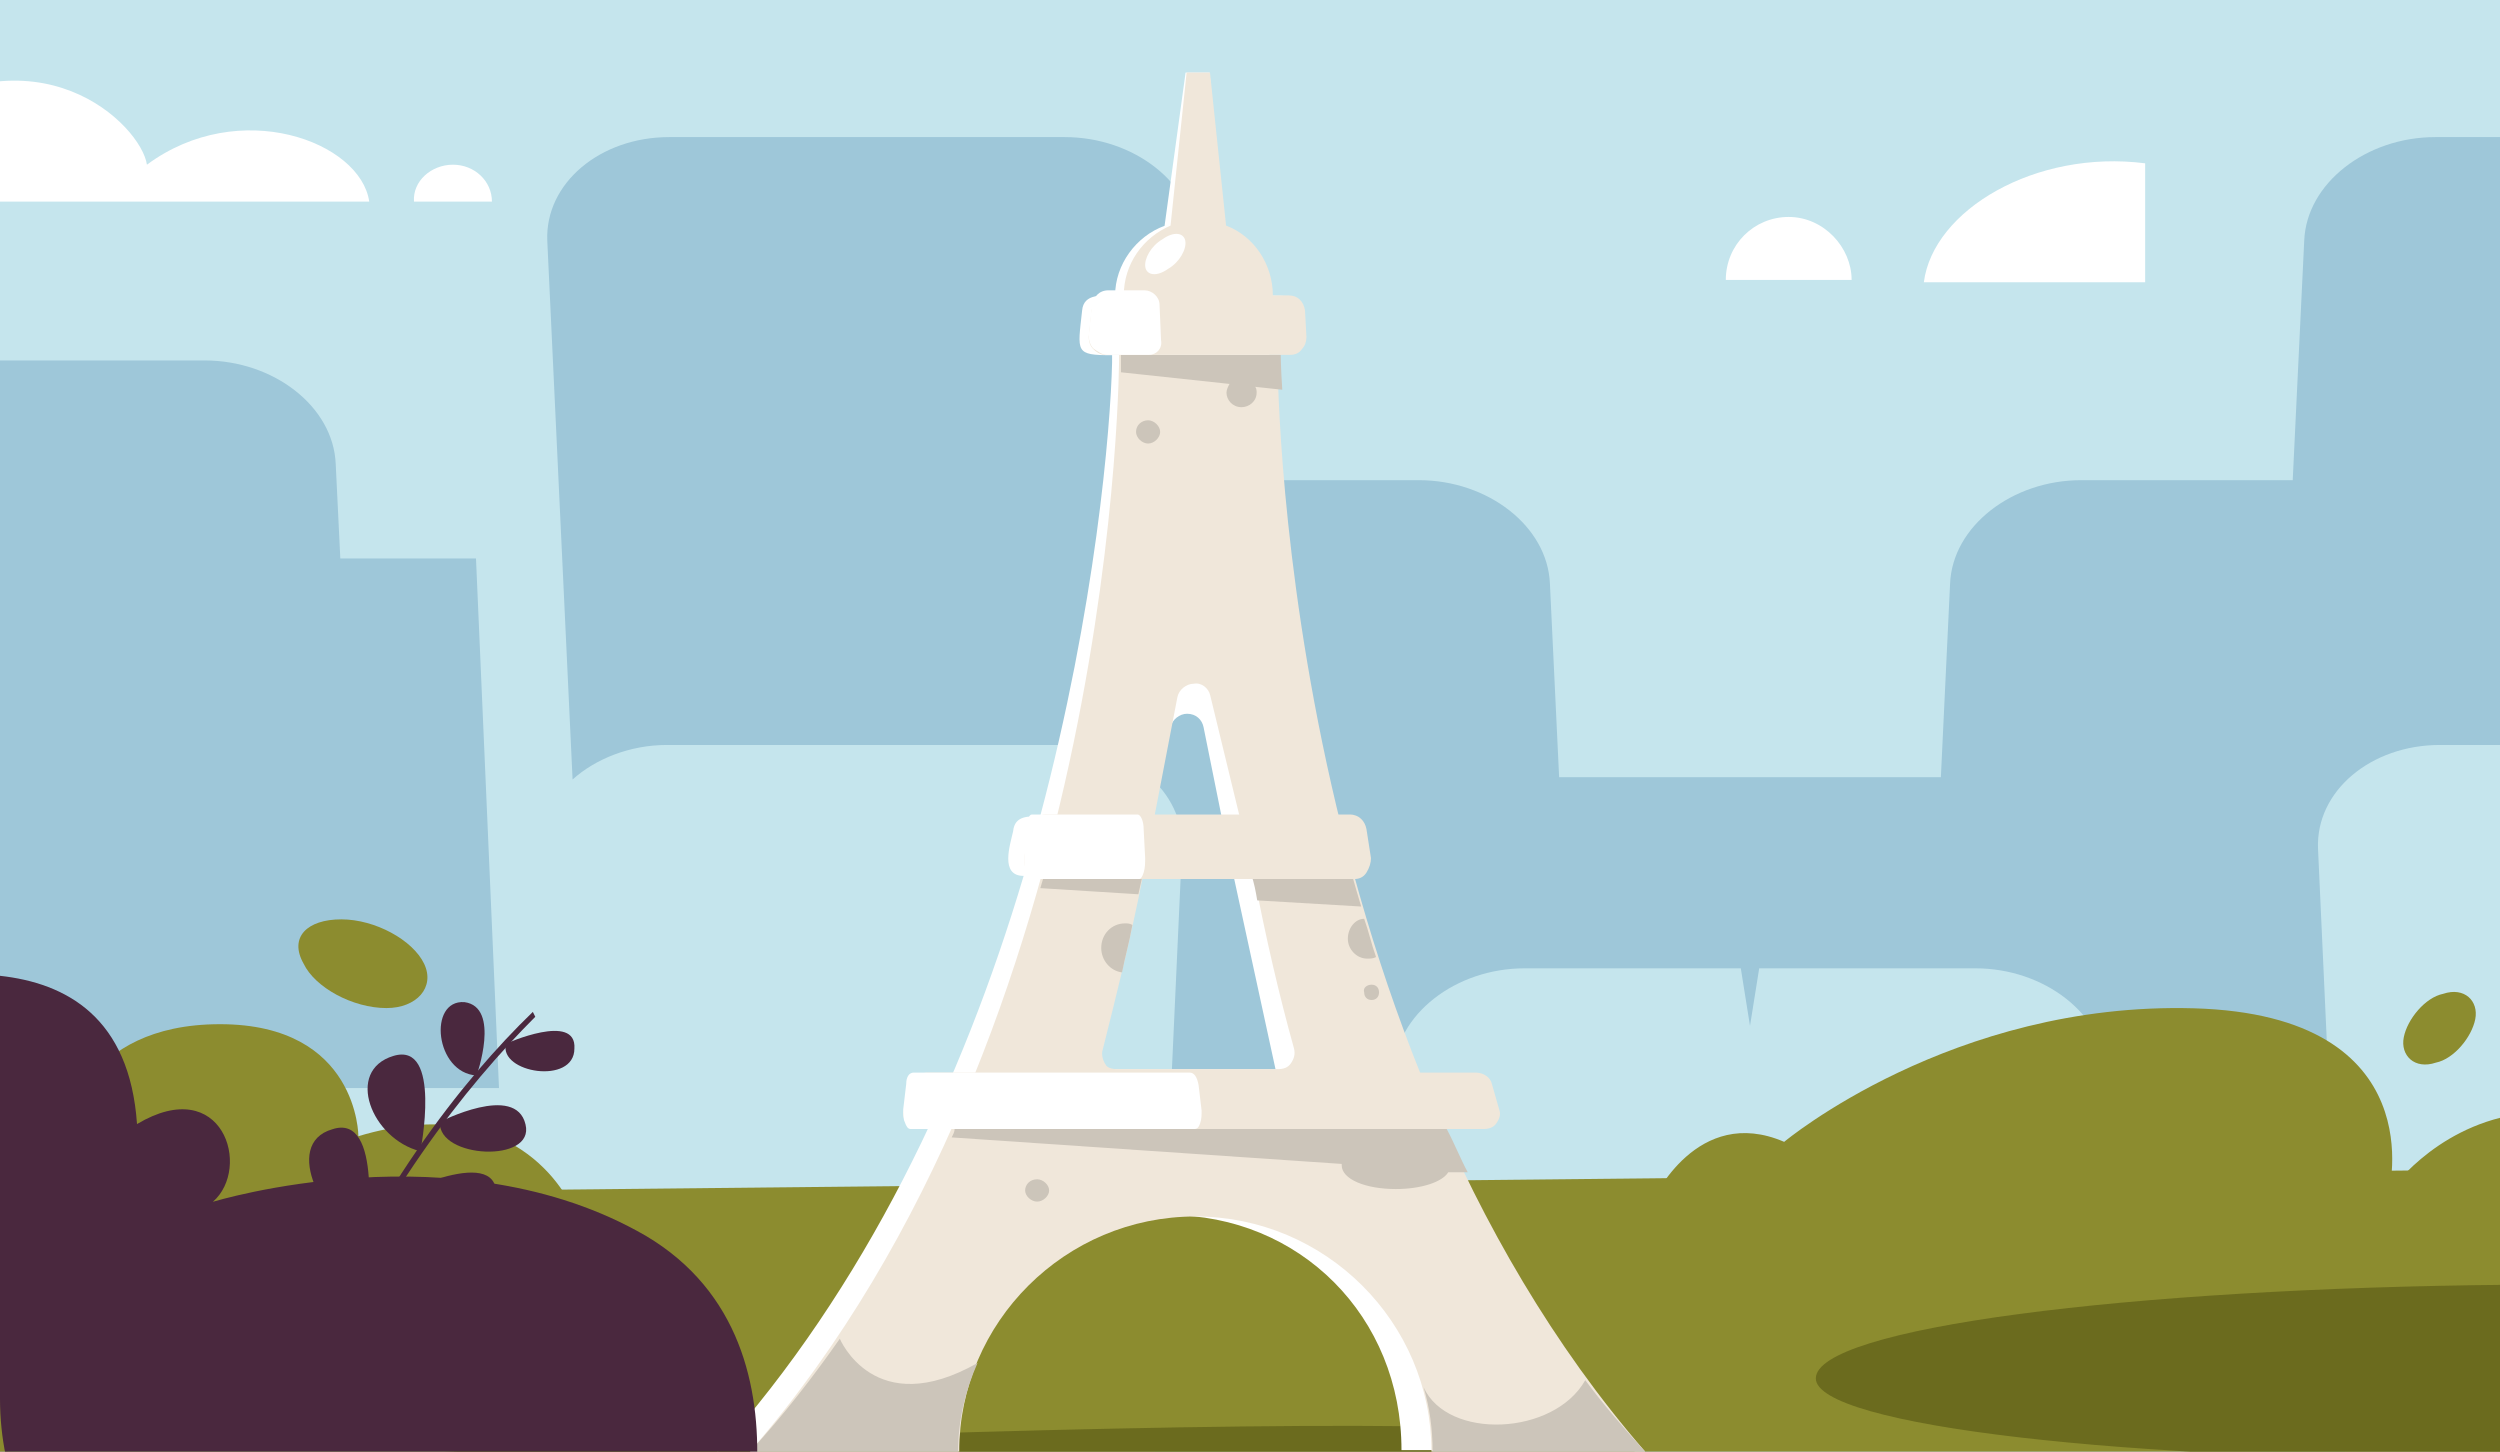<svg width="310" height="180" viewBox="0 0 310 180" fill="none" xmlns="http://www.w3.org/2000/svg">
<rect x="0" y="0" width="310" height="180" fill="#808080" stroke="none"/>
<path d="M262.47 210.91H45.922C19.414 210.91 -2.2 189.296 -2.2 162.788L-2.2 -227.488C-2.2 -253.996 19.414 -275.61 45.922 -275.61H262.47C288.978 -275.61 310.592 -253.996 310.592 -227.488V162.788C310.592 189.296 288.978 210.91 262.47 210.91Z" fill="#C5E5ED"/>
<path d="M436 51.833L434.859 44.695H408.625C400.07 44.695 392.656 50.406 392.371 57.543L391.801 69.25H374.977L372.125 134.919H395.508C404.062 134.919 411.477 140.629 411.762 147.767L412.902 171.75H436V51.833ZM363 96.659L366.137 29.848C366.422 22.71 359.578 17 351.023 17H301.977C293.422 17 286.008 22.71 285.723 29.848L284.297 59.542H258.062C249.508 59.542 242.094 65.252 241.809 72.39L240.668 96.374H217V199.16V127.21L218.141 120.072H244.945C253.5 120.072 260.914 125.782 261.199 132.92L261.77 144.626H278.594L282.301 224H292.852L287.434 105.225C287.148 98.087 293.992 92.376 302.547 92.376H351.309C355.871 92.376 360.148 94.09 363 96.659Z" fill="#9EC7D9"/>
<path d="M-2 51.833L-0.859 44.695H25.375C33.93 44.695 41.344 50.406 41.629 57.543L42.199 69.25H59.023L61.875 134.919H38.492C29.938 134.919 22.523 140.629 22.238 147.767L21.098 171.75H-2L-2 51.833ZM71 96.659L67.863 29.848C67.578 22.71 74.422 17 82.977 17H132.023C140.578 17 147.992 22.71 148.277 29.848L149.703 59.542H175.938C184.492 59.542 191.906 65.252 192.191 72.39L193.332 96.374H217V199.16V127.21L215.859 120.072H189.055C180.5 120.072 173.086 125.782 172.801 132.92L172.23 144.626H155.406L151.699 224H141.148L146.566 105.225C146.852 98.087 140.008 92.376 131.453 92.376H82.691C78.129 92.376 73.852 94.09 71 96.659Z" fill="#9EC7D9"/>
<path d="M-5 156L-5 136.394C1.946 136.394 8.075 140.07 8.075 140.07C8.075 140.07 10.118 127 27.28 127C44.441 127 44.441 140.887 44.441 140.887C64.871 134.761 71 149.873 71 149.873L-5 156Z" fill="#8C8C2F"/>
<path d="M312 138.193V159L205 148.809C205 148.809 210.412 136.92 221.237 141.59C221.237 141.59 242.054 124.181 272.031 125.03C302.008 125.879 296.179 147.96 296.179 147.96C296.179 147.96 301.591 139.892 312 138.193Z" fill="#8C8C2F"/>
<path d="M312 145V192.59C312 219.256 290.067 241 263.167 241H43.833C16.933 241 -5 219.256 -5 192.59L-5 148.282L312 145Z" fill="#8C8C2F"/>
<path d="M326.965 217.364C318.274 231.463 302.962 241 285.167 241H65.833C38.933 241 17 219.023 17 192.07V181.703C96.871 177.971 244.197 171.751 191.64 184.191C120.46 200.777 159.36 219.437 264.475 216.12C287.236 215.705 308.342 216.12 326.965 217.364ZM334 159.311V180.459C326.551 180.874 319.102 180.874 311.239 180.874C263.648 181.288 225.161 176.727 225.161 170.922C225.161 164.702 263.648 159.726 311.239 159.311C319.102 158.896 326.965 158.896 334 159.311Z" fill="#6B6B1E"/>
<path d="M89 180C107.221 159.709 119.307 134.252 126.93 108.612C123.955 108.612 125.256 104.738 125.628 103.078C125.814 101.049 127.673 101.233 128.975 101.233C135.854 75.408 137.714 53.087 137.899 44.971V44.048C133.251 44.048 133.623 43.68 134.181 38.515C134.367 36.301 136.784 36.67 138.271 36.67C138.271 32.796 140.874 29.291 144.407 28L147.01 9H149.985L151.658 28C155.005 29.476 157.422 32.796 157.422 36.67C161.698 36.67 161.327 36.67 161.698 41.651C161.884 44.233 158.724 43.864 157.422 43.864V45.155C157.422 58.068 158.538 77.621 163.744 101.049C167.276 101.049 166.905 101.417 167.462 106.029C167.648 107.32 166.719 108.427 165.417 108.427C171.925 134.068 182.709 159.524 200 179.816H173.784C173.784 163.214 161.141 150.67 144.965 150.67C128.603 150.67 114.844 164.505 114.844 179.816H89V180ZM133.065 132.592H158.166L152.96 108.612L149.241 90.165C149.055 89.243 148.312 88.505 147.196 88.505C146.266 88.505 145.337 89.243 145.151 90.165L141.618 108.612H139.201L133.065 132.592Z" fill="white"/>
<path d="M93 180C138.957 127.039 138.771 44 138.771 44H148.593H158.414C158.414 44 158.043 127.039 204 180H177.501C177.501 163.946 164.344 150.844 148.222 150.844C132.1 150.844 118.943 163.946 118.943 180H93ZM138.586 132.575H158.414C159.155 132.575 159.711 132.391 160.082 131.837C160.452 131.284 160.638 130.73 160.452 129.992C158.599 123.349 156.932 116.152 155.449 108.402L150.075 86.258C149.89 85.335 148.963 84.597 148.037 84.781C147.11 84.781 146.184 85.52 145.998 86.442L141.736 108.586C140.254 116.152 138.401 123.533 136.733 130.176C136.548 130.73 136.733 131.468 137.104 132.022C137.289 132.391 137.845 132.575 138.586 132.575Z" fill="#F0E7DA"/>
<path d="M196.575 171.139C198.803 174.152 201.401 177.165 204 180H177.642C177.642 177.165 177.271 174.506 176.528 172.025C179.498 178.582 192.677 178.051 196.575 171.139ZM93 180C97.084 175.57 100.796 170.785 104.137 166C104.137 166 108.406 176.278 121.214 169.013C119.729 172.38 118.801 176.101 118.801 180H93Z" fill="#CCC5BA"/>
<path d="M118 141.038C118.186 140.692 118.372 140.346 118.372 140H179.395C180.326 141.731 181.07 143.635 182 145.365H179.581C178.837 146.577 176.233 147.442 173.07 147.442C169.349 147.442 166.372 146.231 166.372 144.5V144.327L118 141.038ZM128.605 146.231C129.349 146.231 130.093 146.923 130.093 147.615C130.093 148.308 129.349 149 128.605 149C127.86 149 127.116 148.308 127.116 147.615C127.116 146.923 127.674 146.231 128.605 146.231Z" fill="#CCC5BA"/>
<path d="M139 46.164C139 44.721 139 44 139 44H148.907H158.813C158.813 44 158.813 45.443 159 48.328L155.636 47.967C155.822 48.148 155.822 48.508 155.822 48.688C155.822 49.77 154.888 50.492 153.953 50.492C152.832 50.492 152.084 49.59 152.084 48.688C152.084 48.328 152.271 47.967 152.458 47.607L139 46.164ZM142.364 52.115C143.112 52.115 143.86 52.836 143.86 53.557C143.86 54.279 143.112 55 142.364 55C141.617 55 140.869 54.279 140.869 53.557C140.869 52.656 141.617 52.115 142.364 52.115Z" fill="#CCC5BA"/>
<path d="M129 110.13C129.553 108.42 129.921 106.71 130.289 105H166.763C167.316 107.47 168.053 109.94 168.789 112.41L155.895 111.65C155.711 110.51 155.526 109.56 155.158 108.42H141.711C141.526 109.18 141.342 110.13 141.158 110.89L129 110.13ZM139.5 114.5C139.868 114.5 140.053 114.5 140.421 114.69C140.053 116.78 139.5 118.68 139.132 120.58C137.658 120.39 136.553 119.06 136.553 117.54C136.553 115.83 137.842 114.5 139.5 114.5ZM169.158 113.93C169.711 115.45 170.079 117.16 170.632 118.68C170.263 118.87 169.895 118.87 169.526 118.87C168.237 118.87 167.132 117.73 167.132 116.4C167.132 115.07 168.053 113.93 169.158 113.93ZM170.079 122.1C170.632 122.1 171 122.48 171 123.05C171 123.62 170.632 124 170.079 124C169.526 124 169.158 123.62 169.158 123.05C168.974 122.48 169.526 122.1 170.079 122.1Z" fill="#CCC5BA"/>
<path d="M114.109 140H183.891C184.632 140 185.187 139.821 185.557 139.282C185.927 138.744 186.112 138.205 185.927 137.667L185.002 134.436C184.817 133.538 183.891 133 182.966 133H115.034C114.109 133 113.368 133.538 112.998 134.436L112.073 137.667C111.888 138.205 112.073 138.923 112.443 139.282C112.998 139.641 113.553 140 114.109 140Z" fill="#F0E7DA"/>
<path d="M136.993 44H137.174H142.611H154.389H160.007C160.55 44 161.094 43.816 161.456 43.263C161.819 42.895 162 42.342 162 41.789L161.819 38.474C161.638 37.368 160.913 36.632 159.826 36.632H157.832C157.832 32.763 155.477 29.263 152.034 27.974L150.04 9H147.141L145.148 27.974C141.705 29.447 139.349 32.763 139.349 36.632H137.356C136.268 36.632 135.544 37.368 135.362 38.474L135 41.789C135 42.342 135.181 42.895 135.544 43.263C135.906 43.632 136.45 44 136.993 44Z" fill="#F0E7DA"/>
<path d="M137.243 44H137.43H140.42H142.476C143.41 44 144.158 43.2 143.971 42.2L143.784 37.8C143.784 36.8 142.85 36 141.915 36H140.794H139.486H137.43C136.308 36 135.561 36.8 135.374 38L135 41.6C135 42.2 135.187 42.8 135.561 43.2C136.121 43.6 136.682 44 137.243 44Z" fill="white"/>
<path d="M129.057 109H167.943C168.504 109 169.065 108.8 169.439 108.2C169.813 107.6 170 107 170 106.4L169.439 102.8C169.252 101.8 168.504 101 167.383 101H129.617C128.683 101 127.748 101.8 127.561 102.8L127 106.4C127 107 127 107.6 127.561 108.2C127.935 108.6 128.496 109 129.057 109Z" fill="#F0E7DA"/>
<path d="M0 121C8.191 121.904 16.079 126.123 16.989 139.384C27.608 133.055 31.248 144.808 26.394 149.027C26.394 149.027 56.732 139.685 80.093 153.247C103.453 167.11 90.104 200.562 90.104 200.562C90.104 200.562 100.116 199.055 102.846 208.699H35.799C16.079 209 0 193.027 0 173.438L0 121ZM128.331 209H111.038C109.824 203.575 109.217 197.548 112.251 196.644C117.409 195.438 120.746 203.877 120.746 203.877C120.746 203.877 123.78 192.726 129.544 195.137C132.275 196.644 130.758 202.973 128.331 209Z" fill="#4A283E"/>
<path d="M144.146 29.669C145.562 28.651 146.801 28.855 146.978 29.872C147.155 30.89 146.27 32.517 144.854 33.331C143.438 34.349 142.199 34.145 142.022 33.128C141.845 32.11 142.73 30.483 144.146 29.669Z" fill="white"/>
<path d="M127.75 109H141.25C141.438 109 141.625 108.8 141.813 108.2C142 107.6 142 107 142 106.4L141.813 102.8C141.813 101.8 141.438 101 141.062 101H127.938C127.562 101 127.375 101.8 127.188 102.8L127 106.4C127 107 127 107.6 127.188 108.2C127.375 108.6 127.563 109 127.75 109Z" fill="white"/>
<path d="M112.93 140H148.07C148.442 140 148.628 139.825 148.814 139.3C149 138.775 149 138.25 149 137.725L148.628 134.575C148.442 133.525 148.07 133 147.513 133H113.302C112.744 133 112.372 133.525 112.372 134.4L112 137.55C112 138.075 112 138.775 112.186 139.125C112.372 139.65 112.558 140 112.93 140Z" fill="white"/>
<path d="M42.319 114C46.52 114 51.189 116.567 52.589 119.5C53.99 122.433 51.656 125 47.921 125C43.719 125 39.051 122.433 37.651 119.5C35.783 116.2 38.118 114 42.319 114Z" fill="#8C8C2F"/>
<path d="M302.943 123.236C300.727 123.685 298.511 126.378 298.068 128.622C297.625 130.866 299.398 132.662 302.057 131.764C304.273 131.315 306.489 128.622 306.932 126.378C307.375 124.134 305.602 122.338 302.943 123.236Z" fill="#8C8C2F"/>
<path d="M66.072 125.475C57.279 133.965 46.061 148.215 37.268 169.438H37.875C46.667 148.518 57.886 134.571 66.375 126.081L66.072 125.475Z" fill="#4A283E"/>
<path d="M45.455 153.369C45.455 153.369 47.577 137.906 41.21 140.028C34.843 141.847 40.3 152.156 45.455 153.369Z" fill="#4A283E"/>
<path d="M47.88 148.821C47.88 148.821 61.827 141.544 61.524 148.214C61.221 155.188 47.577 151.246 47.88 148.821Z" fill="#4A283E"/>
<path d="M52.125 142.757C52.125 142.757 54.854 129.113 48.79 130.932C42.726 132.752 46.061 141.241 52.125 142.757Z" fill="#4A283E"/>
<path d="M54.55 139.119C54.55 139.119 63.949 134.268 65.162 139.422C66.375 144.273 54.247 143.667 54.55 139.119Z" fill="#4A283E"/>
<path d="M59.098 133.358C59.098 133.358 62.13 124.869 57.582 124.262C53.035 123.959 53.944 133.055 59.098 133.358Z" fill="#4A283E"/>
<path d="M62.737 129.416C62.737 129.416 71.529 125.475 71.226 130.023C71.226 134.571 61.827 133.055 62.737 129.416Z" fill="#4A283E"/>
<path d="M39.391 165.497C39.391 165.497 41.513 150.034 35.146 152.156C28.779 153.975 34.236 164.284 39.391 165.497Z" fill="#4A283E"/>
<path d="M41.513 160.949C41.513 160.949 55.46 153.672 55.157 160.342C54.55 167.316 41.21 163.374 41.513 160.949Z" fill="#4A283E"/>
<path d="M-14 15.675V25H45.785C44.711 17.54 29.675 11.945 18.22 20.422C17.504 15.506 4.616 2.62 -14 15.675ZM56.167 20.422C58.852 20.422 61 22.457 61 25H51.334C51.155 22.457 53.482 20.422 56.167 20.422Z" fill="white"/>
<path d="M266 35H238.556C239.711 26.035 252.422 18.516 266 20.251V35ZM221.8 26.902C217.467 26.902 214 30.373 214 34.711H229.6C229.6 30.662 226.133 26.902 221.8 26.902Z" fill="white"/>
</svg>
